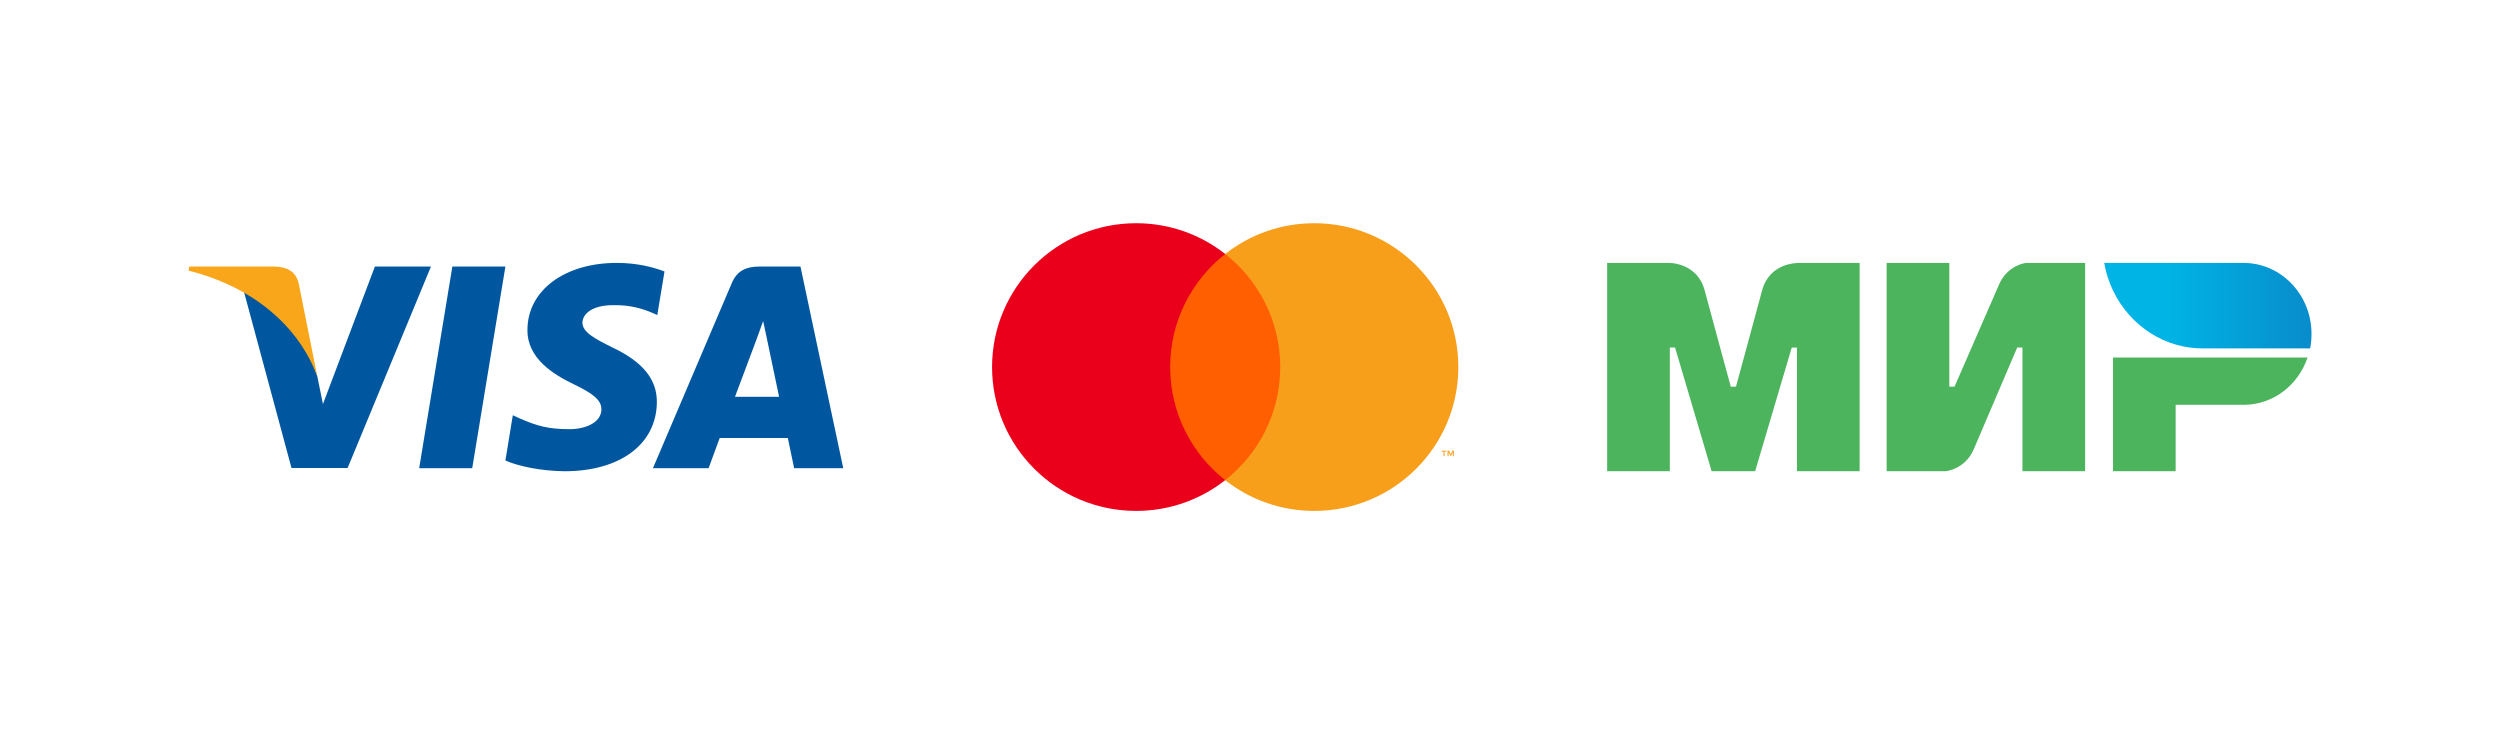 <svg width="252" height="74" viewBox="0 0 252 74" fill="none" xmlns="http://www.w3.org/2000/svg">
<path d="M47.6 47.197H42.253L45.597 26.869H50.944L47.6 47.197Z" fill="#00579F"/>
<path d="M66.982 27.366C65.927 26.955 64.255 26.5 62.186 26.5C56.907 26.5 53.188 29.268 53.166 33.226C53.122 36.146 55.828 37.767 57.851 38.741C59.92 39.736 60.623 40.385 60.623 41.272C60.602 42.634 58.952 43.261 57.412 43.261C55.278 43.261 54.134 42.938 52.396 42.18L51.692 41.855L50.944 46.419C52.198 46.98 54.508 47.479 56.907 47.501C62.516 47.501 66.169 44.775 66.212 40.558C66.233 38.244 64.805 36.471 61.724 35.022C59.854 34.092 58.709 33.465 58.709 32.513C58.731 31.648 59.678 30.761 61.788 30.761C63.527 30.718 64.804 31.129 65.771 31.54L66.255 31.756L66.982 27.366Z" fill="#00579F"/>
<path d="M74.087 39.996C74.528 38.828 76.222 34.308 76.222 34.308C76.2 34.351 76.661 33.119 76.925 32.362L77.299 34.113C77.299 34.113 78.311 38.979 78.531 39.996C77.696 39.996 75.143 39.996 74.087 39.996ZM80.687 26.869H76.551C75.276 26.869 74.307 27.236 73.757 28.556L65.815 47.197H71.425C71.425 47.197 72.349 44.688 72.547 44.148C73.163 44.148 78.62 44.148 79.412 44.148C79.565 44.861 80.05 47.197 80.05 47.197H85L80.687 26.869Z" fill="#00579F"/>
<path d="M37.788 26.869L32.552 40.731L31.98 37.92C31.012 34.676 27.976 31.151 24.588 29.399L29.384 47.176H35.038L43.441 26.869H37.788Z" fill="#00579F"/>
<path d="M27.69 26.869H19.088L19 27.28C25.71 28.967 30.154 33.033 31.98 37.92L30.11 28.578C29.802 27.279 28.856 26.912 27.69 26.869Z" fill="#FAA61A"/>
<path fill-rule="evenodd" clip-rule="evenodd" d="M117.146 48.4H129.855V25.601H117.146V48.4Z" fill="#FF5F00"/>
<path fill-rule="evenodd" clip-rule="evenodd" d="M117.952 37C117.952 32.375 120.122 28.255 123.5 25.601C121.029 23.659 117.912 22.5 114.524 22.5C106.502 22.5 100 28.992 100 37C100 45.008 106.502 51.5 114.524 51.5C117.912 51.5 121.029 50.342 123.5 48.4C120.122 45.745 117.952 41.626 117.952 37Z" fill="#EB001B"/>
<path fill-rule="evenodd" clip-rule="evenodd" d="M146.547 45.986V45.423H146.399L146.23 45.81L146.061 45.423H145.913V45.986H146.017V45.561L146.176 45.927H146.284L146.443 45.56V45.986H146.547ZM145.614 45.986V45.519H145.803V45.424H145.323V45.519H145.511V45.986H145.614ZM147 37.001C147 45.009 140.497 51.501 132.476 51.501C129.088 51.501 125.971 50.342 123.5 48.4C126.878 45.746 129.048 41.626 129.048 37.001C129.048 32.376 126.878 28.256 123.5 25.601C125.971 23.659 129.088 22.501 132.476 22.501C140.497 22.501 147 28.993 147 37.001Z" fill="#F79E1B"/>
<g clip-path="url(#clip0_796_11433)">
<path d="M181.133 26.507V26.516C181.124 26.516 178.359 26.507 177.621 29.267C176.945 31.797 175.04 38.781 174.987 38.973H174.461C174.461 38.973 172.512 31.834 171.827 29.257C171.089 26.497 168.315 26.507 168.315 26.507H162V47.497H168.318V35.031H168.845L172.532 47.497H176.919L180.606 35.04H181.133V47.497H187.451V26.507H181.133ZM204.213 26.507C204.213 26.507 202.361 26.681 201.492 28.707L197.017 38.973H196.49V26.507H190.172V47.497H196.139C196.139 47.497 198.079 47.314 198.949 45.297L203.335 35.031H203.862V47.497H210.18V26.507H204.213ZM212.989 36.039V47.497H219.307V40.807H226.152C229.137 40.807 231.663 38.818 232.602 36.042H212.989V36.039Z" fill="#4DB45E"/>
<path d="M226.155 26.505H212.103C212.805 30.503 215.676 33.709 219.386 34.754C220.248 34.998 221.136 35.121 222.029 35.121H232.859C232.956 34.644 233 34.158 233 33.654C233 29.705 229.936 26.505 226.155 26.505Z" fill="url(#paint0_linear_796_11433)"/>
</g>
<defs>
<linearGradient id="paint0_linear_796_11433" x1="212.102" y1="30.813" x2="233" y2="30.813" gradientUnits="userSpaceOnUse">
<stop offset="0.3" stop-color="#00B4E6"/>
<stop offset="1" stop-color="#088CCB"/>
</linearGradient>
<clipPath id="clip0_796_11433">
<rect width="71" height="21" fill="white" transform="translate(162 26.5)"/>
</clipPath>
</defs>
</svg>
